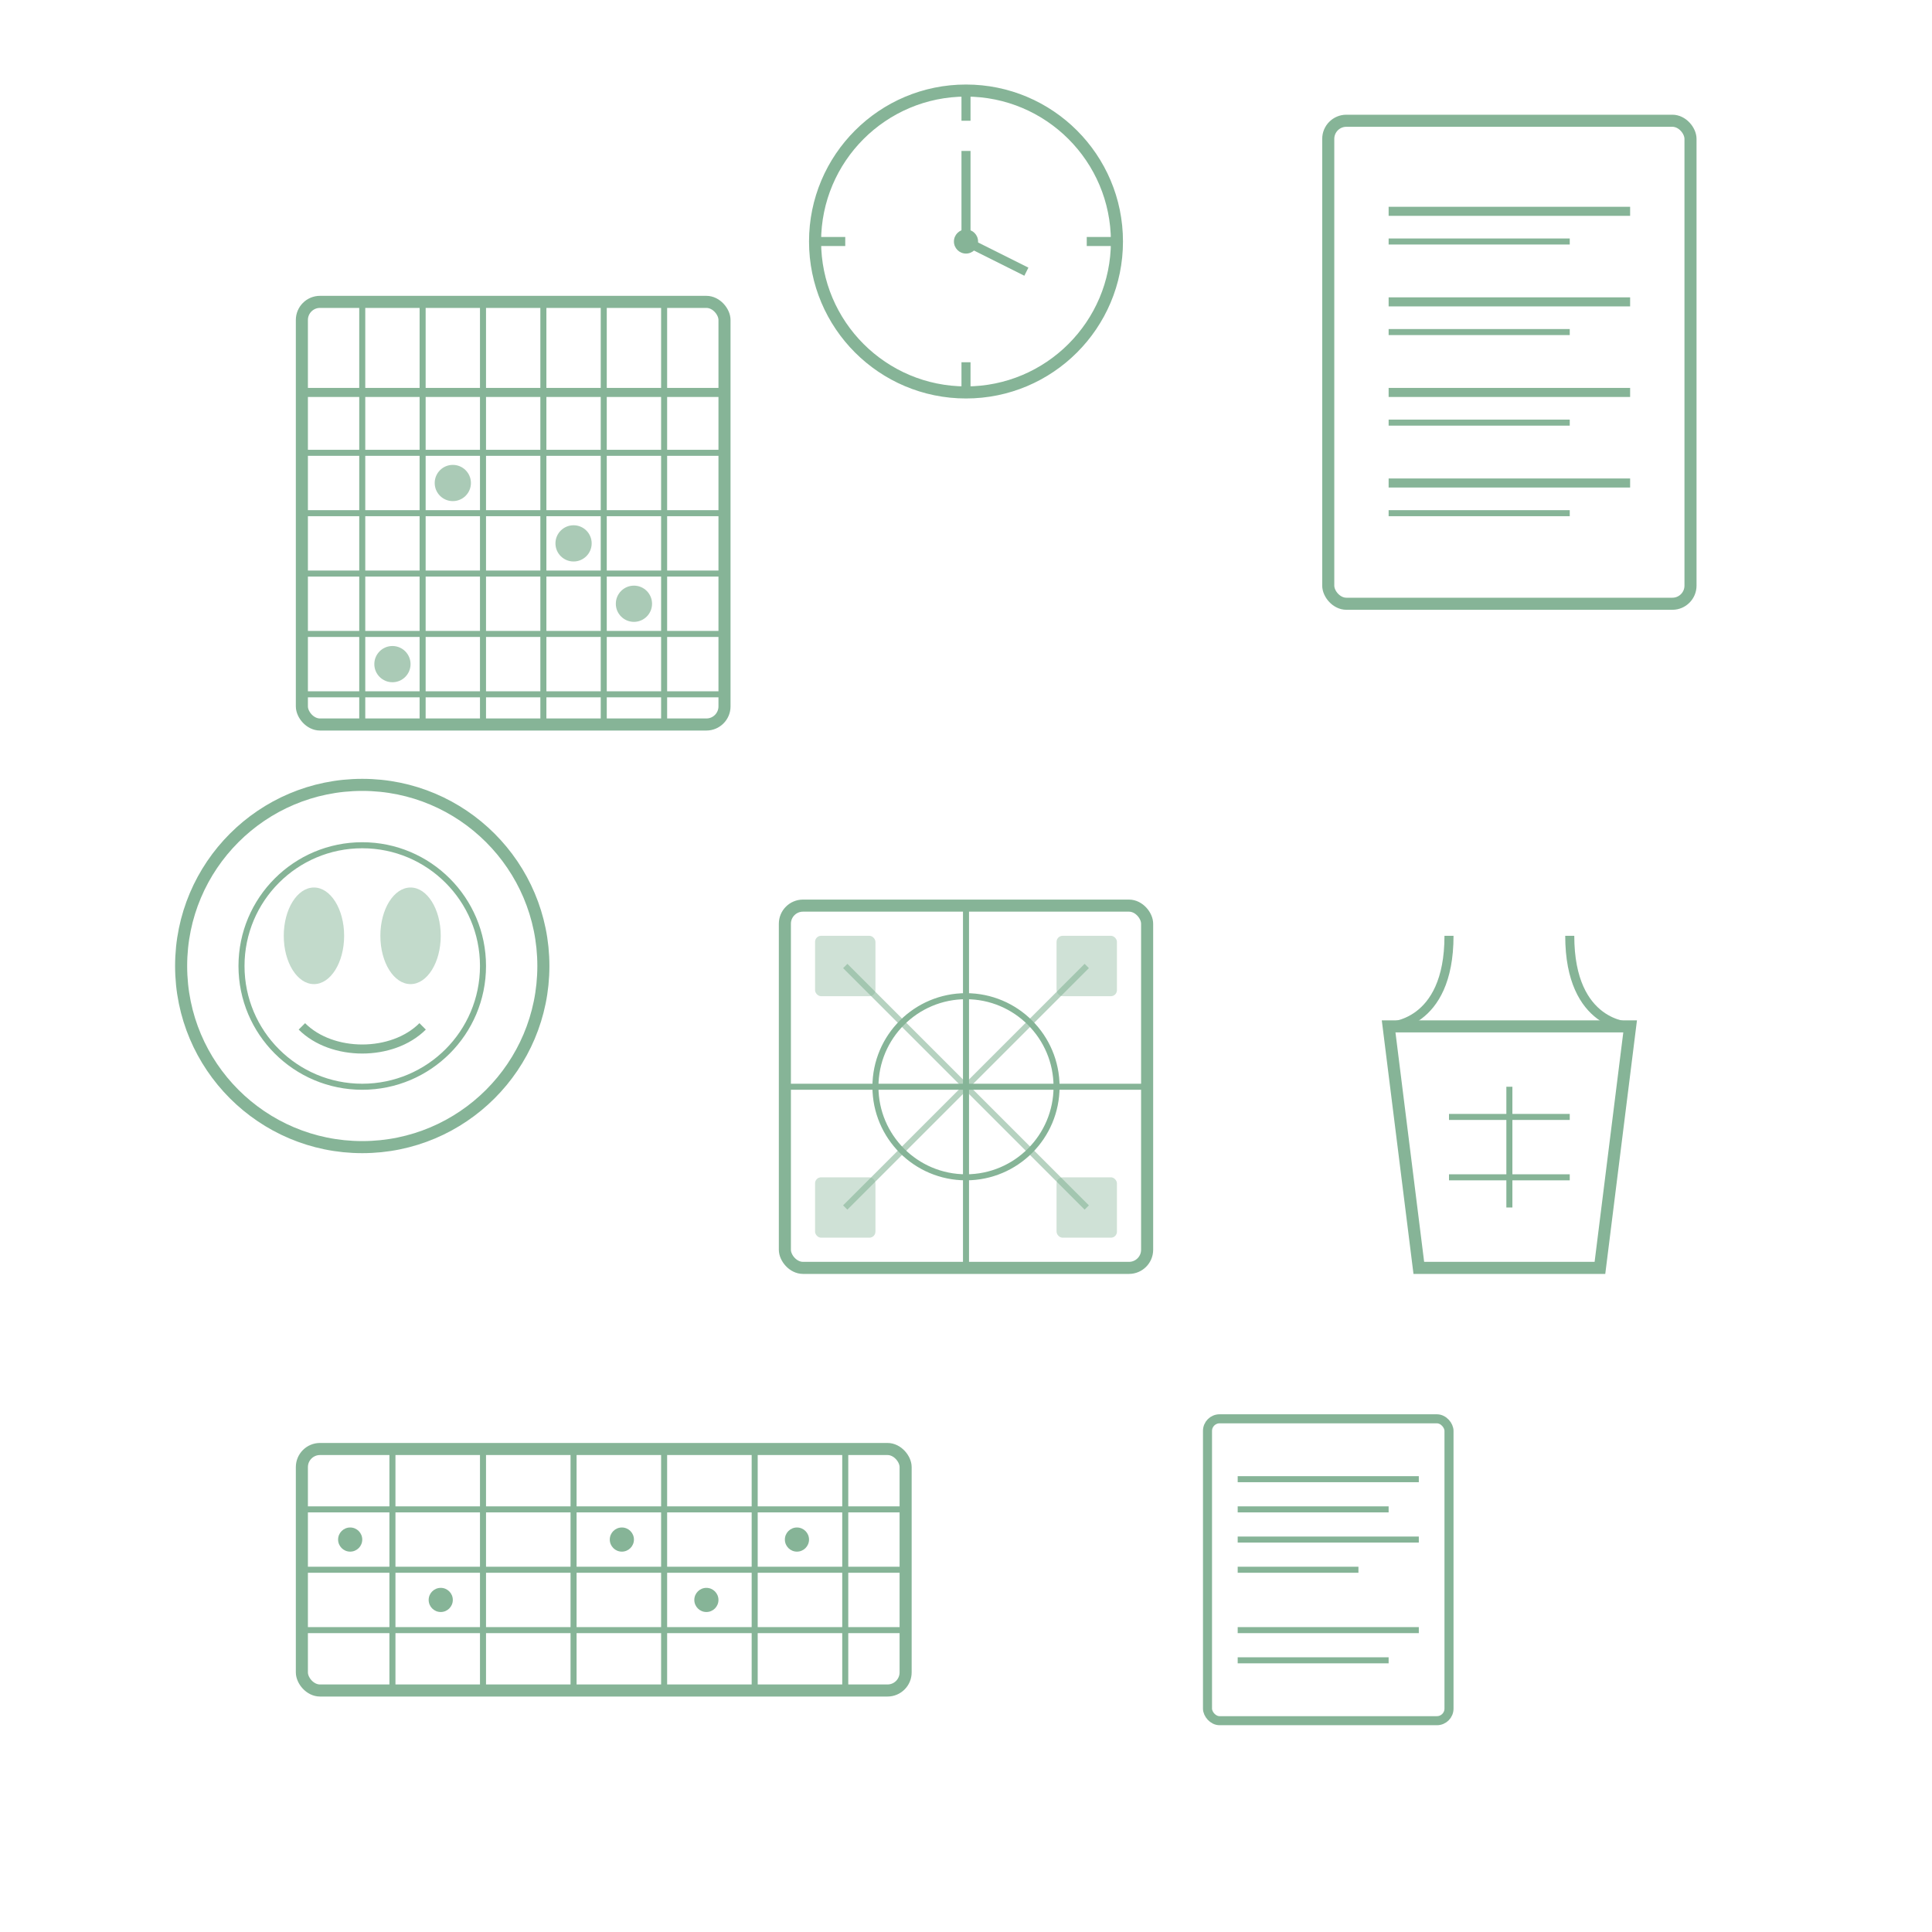 <?xml version="1.0" encoding="UTF-8"?>
<svg width="320" height="320" viewBox="0 0 320 320" fill="none" xmlns="http://www.w3.org/2000/svg">
  <!-- Meal Planning Pattern Elements -->
  <g opacity="0.5">
    <!-- Calendar -->
    <g transform="translate(50, 50)">
      <rect x="0" y="0" width="70" height="70" rx="3" fill="none" stroke="#0d6a30" stroke-width="2" />
      <line x1="0" y1="15" x2="70" y2="15" stroke="#0d6a30" stroke-width="1.5" />
      <line x1="10" y1="0" x2="10" y2="70" stroke="#0d6a30" stroke-width="1" />
      <line x1="20" y1="0" x2="20" y2="70" stroke="#0d6a30" stroke-width="1" />
      <line x1="30" y1="0" x2="30" y2="70" stroke="#0d6a30" stroke-width="1" />
      <line x1="40" y1="0" x2="40" y2="70" stroke="#0d6a30" stroke-width="1" />
      <line x1="50" y1="0" x2="50" y2="70" stroke="#0d6a30" stroke-width="1" />
      <line x1="60" y1="0" x2="60" y2="70" stroke="#0d6a30" stroke-width="1" />
      <line x1="0" y1="25" x2="70" y2="25" stroke="#0d6a30" stroke-width="1" />
      <line x1="0" y1="35" x2="70" y2="35" stroke="#0d6a30" stroke-width="1" />
      <line x1="0" y1="45" x2="70" y2="45" stroke="#0d6a30" stroke-width="1" />
      <line x1="0" y1="55" x2="70" y2="55" stroke="#0d6a30" stroke-width="1" />
      <line x1="0" y1="65" x2="70" y2="65" stroke="#0d6a30" stroke-width="1" />
      
      <circle cx="25" cy="30" r="3" fill="#0d6a30" opacity="0.7" />
      <circle cx="55" cy="50" r="3" fill="#0d6a30" opacity="0.7" />
      <circle cx="15" cy="60" r="3" fill="#0d6a30" opacity="0.7" />
      <circle cx="45" cy="40" r="3" fill="#0d6a30" opacity="0.7" />
    </g>

    <!-- Clock -->
    <g transform="translate(160, 40)">
      <circle cx="0" cy="0" r="25" fill="none" stroke="#0d6a30" stroke-width="2" />
      <line x1="0" y1="0" x2="0" y2="-15" stroke="#0d6a30" stroke-width="1.5" />
      <line x1="0" y1="0" x2="10" y2="5" stroke="#0d6a30" stroke-width="1.5" />
      <circle cx="0" cy="0" r="2" fill="#0d6a30" />
      <line x1="0" y1="-25" x2="0" y2="-20" stroke="#0d6a30" stroke-width="1.5" />
      <line x1="25" y1="0" x2="20" y2="0" stroke="#0d6a30" stroke-width="1.5" />
      <line x1="0" y1="25" x2="0" y2="20" stroke="#0d6a30" stroke-width="1.5" />
      <line x1="-25" y1="0" x2="-20" y2="0" stroke="#0d6a30" stroke-width="1.5" />
    </g>

    <!-- Menu -->
    <g transform="translate(250, 50)">
      <rect x="-30" y="-30" width="60" height="80" rx="3" fill="none" stroke="#0d6a30" stroke-width="2" />
      <line x1="-20" y1="-15" x2="20" y2="-15" stroke="#0d6a30" stroke-width="1.5" />
      <line x1="-20" y1="-10" x2="10" y2="-10" stroke="#0d6a30" stroke-width="1" />
      
      <line x1="-20" y1="0" x2="20" y2="0" stroke="#0d6a30" stroke-width="1.5" />
      <line x1="-20" y1="5" x2="10" y2="5" stroke="#0d6a30" stroke-width="1" />
      
      <line x1="-20" y1="15" x2="20" y2="15" stroke="#0d6a30" stroke-width="1.5" />
      <line x1="-20" y1="20" x2="10" y2="20" stroke="#0d6a30" stroke-width="1" />
      
      <line x1="-20" y1="30" x2="20" y2="30" stroke="#0d6a30" stroke-width="1.5" />
      <line x1="-20" y1="35" x2="10" y2="35" stroke="#0d6a30" stroke-width="1" />
    </g>

    <!-- Plate with Food -->
    <g transform="translate(60, 160)">
      <circle cx="0" cy="0" r="30" fill="none" stroke="#0d6a30" stroke-width="2" />
      <circle cx="0" cy="0" r="20" fill="none" stroke="#0d6a30" stroke-width="1" />
      <ellipse cx="-8" cy="-5" rx="5" ry="8" fill="#0d6a30" opacity="0.5" />
      <ellipse cx="8" cy="-5" rx="5" ry="8" fill="#0d6a30" opacity="0.5" />
      <path d="M-10,10 C-5,15 5,15 10,10" stroke="#0d6a30" stroke-width="1.5" fill="none" />
    </g>

    <!-- Nutrition Chart -->
    <g transform="translate(160, 180)">
      <rect x="-30" y="-30" width="60" height="60" rx="3" fill="none" stroke="#0d6a30" stroke-width="2" />
      <path d="M-30,0 L30,0 M0,-30 L0,30" stroke="#0d6a30" stroke-width="1" />
      <path d="M-20,-20 L20,20 M-20,20 L20,-20" stroke="#0d6a30" stroke-width="1" opacity="0.6" />
      <circle cx="0" cy="0" r="15" fill="none" stroke="#0d6a30" stroke-width="1" />
      
      <rect x="-25" y="-25" width="10" height="10" rx="1" fill="#0d6a30" opacity="0.4" />
      <rect x="15" y="-25" width="10" height="10" rx="1" fill="#0d6a30" opacity="0.4" />
      <rect x="-25" y="15" width="10" height="10" rx="1" fill="#0d6a30" opacity="0.4" />
      <rect x="15" y="15" width="10" height="10" rx="1" fill="#0d6a30" opacity="0.4" />
    </g>

    <!-- Grocery Bag -->
    <g transform="translate(250, 170)">
      <path d="M-20,0 L20,0 L15,40 L-15,40 Z" fill="none" stroke="#0d6a30" stroke-width="2" />
      <path d="M-10,-15 C-10,0 -20,0 -20,0 M10,-15 C10,0 20,0 20,0" stroke="#0d6a30" stroke-width="1.5" fill="none" />
      <path d="M0,10 L0,30 M-10,15 L10,15 M-10,25 L10,25" stroke="#0d6a30" stroke-width="1" />
    </g>

    <!-- Weekly Planner -->
    <g transform="translate(100, 260)">
      <rect x="-50" y="-20" width="100" height="40" rx="3" fill="none" stroke="#0d6a30" stroke-width="2" />
      <line x1="-50" y1="-10" x2="50" y2="-10" stroke="#0d6a30" stroke-width="1" />
      <line x1="-50" y1="0" x2="50" y2="0" stroke="#0d6a30" stroke-width="1" />
      <line x1="-50" y1="10" x2="50" y2="10" stroke="#0d6a30" stroke-width="1" />
      
      <line x1="-35" y1="-20" x2="-35" y2="20" stroke="#0d6a30" stroke-width="1" />
      <line x1="-20" y1="-20" x2="-20" y2="20" stroke="#0d6a30" stroke-width="1" />
      <line x1="-5" y1="-20" x2="-5" y2="20" stroke="#0d6a30" stroke-width="1" />
      <line x1="10" y1="-20" x2="10" y2="20" stroke="#0d6a30" stroke-width="1" />
      <line x1="25" y1="-20" x2="25" y2="20" stroke="#0d6a30" stroke-width="1" />
      <line x1="40" y1="-20" x2="40" y2="20" stroke="#0d6a30" stroke-width="1" />
      
      <circle cx="-42" cy="-5" r="2" fill="#0d6a30" />
      <circle cx="-27" cy="5" r="2" fill="#0d6a30" />
      <circle cx="3" cy="-5" r="2" fill="#0d6a30" />
      <circle cx="17" cy="5" r="2" fill="#0d6a30" />
      <circle cx="32" cy="-5" r="2" fill="#0d6a30" />
    </g>

    <!-- Recipe Card -->
    <g transform="translate(220, 260)">
      <rect x="-20" y="-25" width="40" height="50" rx="2" fill="none" stroke="#0d6a30" stroke-width="1.5" />
      <line x1="-15" y1="-15" x2="15" y2="-15" stroke="#0d6a30" stroke-width="1" />
      <line x1="-15" y1="-10" x2="10" y2="-10" stroke="#0d6a30" stroke-width="1" />
      <line x1="-15" y1="-5" x2="15" y2="-5" stroke="#0d6a30" stroke-width="1" />
      <line x1="-15" y1="0" x2="5" y2="0" stroke="#0d6a30" stroke-width="1" />
      <line x1="-15" y1="10" x2="15" y2="10" stroke="#0d6a30" stroke-width="1" />
      <line x1="-15" y1="15" x2="10" y2="15" stroke="#0d6a30" stroke-width="1" />
    </g>
  </g>
</svg>
